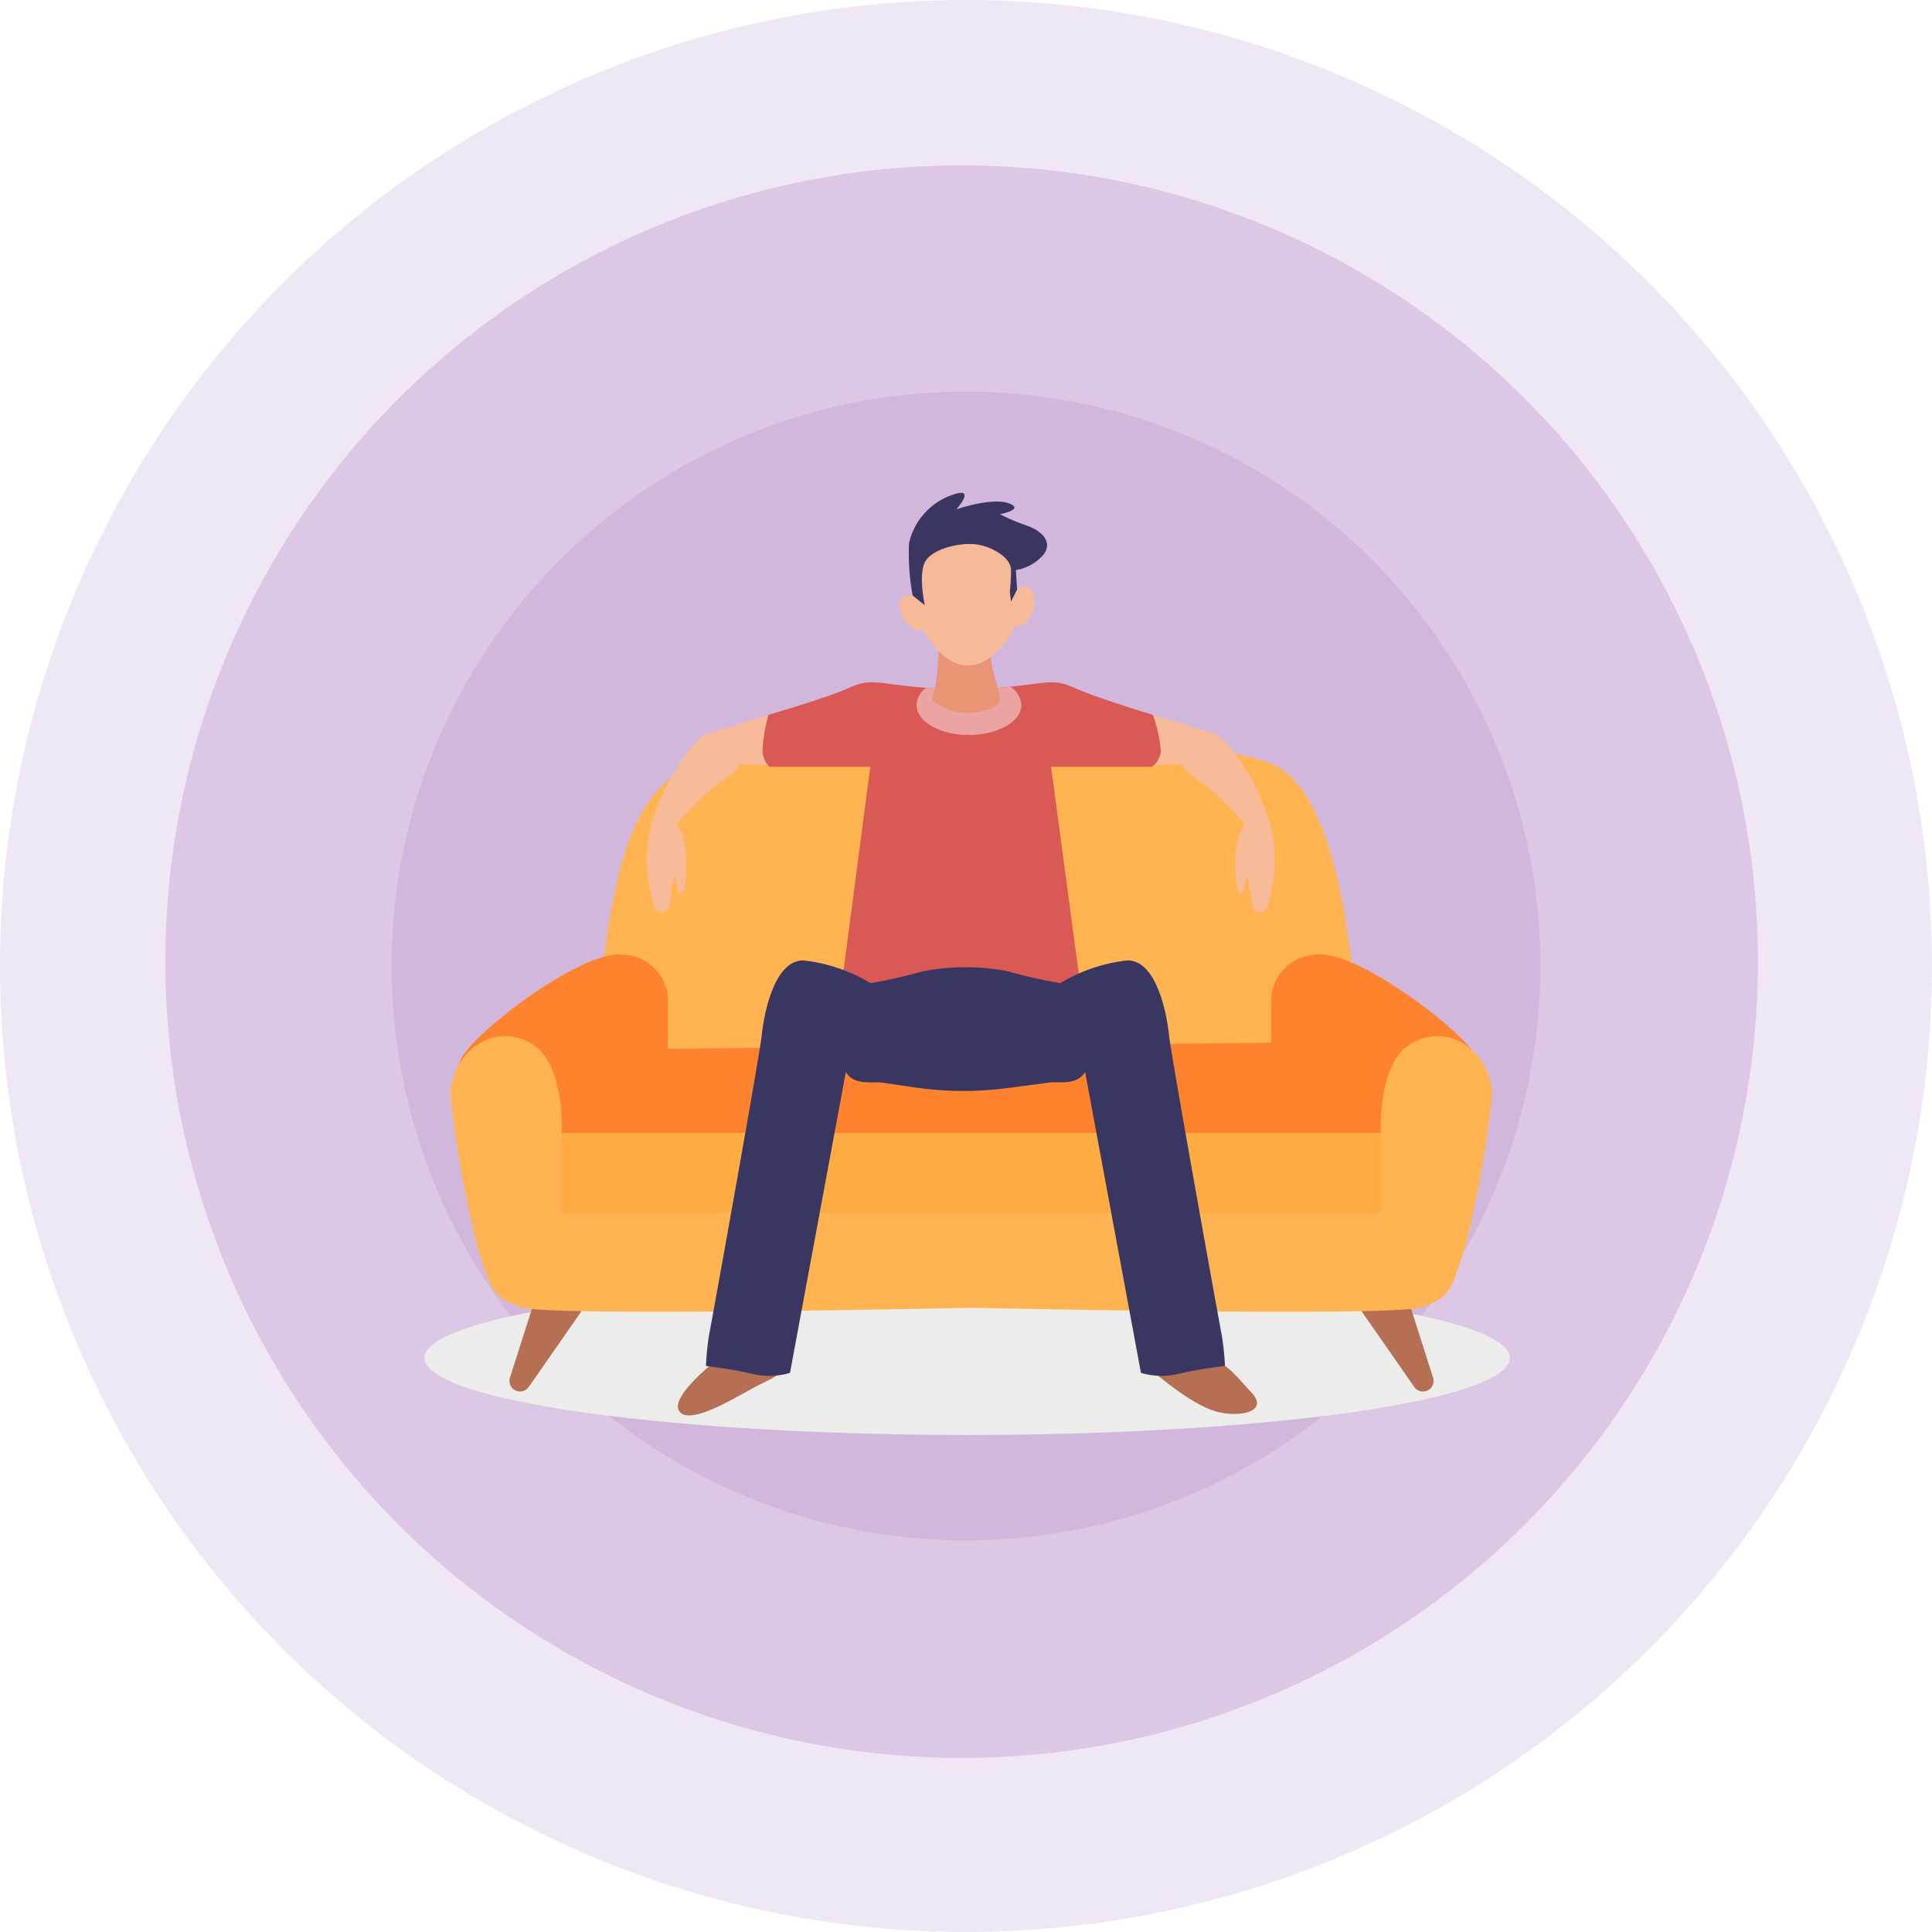 <svg xmlns="http://www.w3.org/2000/svg" width="133.286" height="133.286" viewBox="0 0 133.286 133.286">
  <g id="Group_194" data-name="Group 194" transform="translate(-3449.714 -2091)">
    <g id="Group_188" data-name="Group 188" transform="translate(3449.714 2091)">
      <g id="Group_114" data-name="Group 114">
        <circle id="Ellipse_8" data-name="Ellipse 8" cx="54.935" cy="54.935" r="54.935" transform="translate(11.407 11.407)" fill="#d2b7dc" opacity="0.662"/>
        <g id="Group_113" data-name="Group 113">
          <circle id="Ellipse_10" data-name="Ellipse 10" cx="66.643" cy="66.643" r="66.643" transform="translate(0)" fill="#d2b7dc" opacity="0.332"/>
          <circle id="Ellipse_9" data-name="Ellipse 9" cx="39.625" cy="39.625" r="39.625" transform="translate(27.017 27.017)" fill="#d2b7dc"/>
        </g>
      </g>
    </g>
    <g id="Group_189" data-name="Group 189" transform="translate(3217.643 2078.945)">
      <ellipse id="Ellipse_7" data-name="Ellipse 7" cx="37.44" cy="5.314" rx="37.44" ry="5.314" transform="translate(261.357 100.424)" fill="#ecedeb"/>
      <g id="Group_94" data-name="Group 94" transform="translate(263.174 63.06)">
        <path id="Path_411" data-name="Path 411" d="M346.148,115.138S345.733,99.1,340.062,97.3c-5.784-1.834-11.965-1.679-17.955-1.408-5.651.256-11.345.1-16.981.473-6.205.41-8.5,3.259-9.871,9a47.8,47.8,0,0,0-1.241,9.778l-1.383,4.149h54.9Z" transform="translate(-283.742 -95.727)" fill="#ffb451"/>
        <path id="Path_412" data-name="Path 412" d="M282.773,145.578v-3.6a3.225,3.225,0,0,0-3.18-2.9c-3.042-.276-11.34,6.223-11.2,7.606s1.66,11.2,2.628,11.616,3.457,2.351,5.67,1.244S282.773,145.578,282.773,145.578Z" transform="translate(-267.8 -124.232)" fill="#ff832e"/>
        <path id="Path_413" data-name="Path 413" d="M431.988,145.578v-3.6a3.225,3.225,0,0,1,3.18-2.9c3.042-.276,11.339,6.223,11.2,7.606s-1.66,11.2-2.628,11.616-3.457,2.351-5.67,1.244S431.988,145.578,431.988,145.578Z" transform="translate(-375.39 -124.232)" fill="#ff832e"/>
        <path id="Path_414" data-name="Path 414" d="M296.325,157.283a6.557,6.557,0,0,1-.727.648c-1.86,1.534-6.6,5.16-6.6,5.16h56.559l-7.606-6.223Z" transform="translate(-281.351 -135.937)" fill="#ff832e"/>
        <path id="Path_415" data-name="Path 415" d="M289,175.045v5.716h56.52l.039-5.716Z" transform="translate(-281.351 -147.891)" fill="#ffad43"/>
        <path id="Path_416" data-name="Path 416" d="M280.277,208.168l-1.77,5.546a.731.731,0,0,0,.7.953h0a.731.731,0,0,0,.6-.314l4.207-6.047Z" transform="translate(-274.43 -169.674)" fill="#b57053"/>
        <path id="Path_417" data-name="Path 417" d="M452.261,208.168l1.77,5.546a.731.731,0,0,1-.7.953h0a.731.731,0,0,1-.6-.314l-4.207-6.047Z" transform="translate(-386.267 -169.674)" fill="#b57053"/>
        <path id="Path_418" data-name="Path 418" d="M336.242,155.893a3.4,3.4,0,0,0-3.2.1c-2.489,1.245-2.213,6.223-2.213,6.223v5.532h-56.52v-5.532s.277-4.978-2.213-6.223a3.4,3.4,0,0,0-3.2-.1,4.165,4.165,0,0,0-2.194,4.32,77.77,77.77,0,0,0,1.8,9.889c.968,2.9.968,3.457,3.042,4.148,1.8.6,24.925.159,31.026.032,6.1.127,29.227.568,31.026-.032,2.074-.691,2.074-1.244,3.042-4.148a77.785,77.785,0,0,0,1.8-9.889A4.164,4.164,0,0,0,336.242,155.893Z" transform="translate(-266.666 -135.065)" fill="#ffb451"/>
      </g>
      <g id="Group_95" data-name="Group 95" transform="translate(276.691 46.055)">
        <path id="Path_419" data-name="Path 419" d="M314.563,90.788s-3.379,1.04-4.245,1.3-2.772,3.032-3.552,5.371a9.241,9.241,0,0,0-.6,3.874,12.722,12.722,0,0,0,.512,2.8c.346.393.873.371.96.025s.427-2.364.427-2.364l.26,1.213s.26.433.433-.346a10.18,10.18,0,0,0,.087-2.339,4.714,4.714,0,0,0-.607-1.992,16.448,16.448,0,0,1,3.326-3.127c1.129-.776.92-.982.92-.982l3.129.061-.271-3.144Z" transform="translate(-306.149 -75.474)" fill="#f6ba99"/>
        <path id="Path_420" data-name="Path 420" d="M406.106,90.788s3.379,1.04,4.245,1.3,2.772,3.032,3.552,5.371a9.237,9.237,0,0,1,.6,3.874,12.72,12.72,0,0,1-.513,2.8c-.346.393-.873.371-.96.025s-.426-2.364-.426-2.364l-.26,1.213s-.26.433-.433-.346a10.18,10.18,0,0,1-.087-2.339,4.716,4.716,0,0,1,.606-1.992A16.44,16.44,0,0,0,409.1,95.2c-1.129-.776-.92-.982-.92-.982l-3.128.061.271-3.144Z" transform="translate(-371.195 -75.474)" fill="#f6ba99"/>
        <path id="Path_421" data-name="Path 421" d="M356.413,86.479s-3.938-1.188-5.439-1.87-1.842-.273-5.184,0c-.443.036-.9.054-1.359.064l0-.027c-.386.017-.789.027-1.2.033s-.81-.016-1.2-.033l0,.027c-.458-.01-.915-.028-1.359-.064-3.342-.273-3.683-.682-5.184,0s-5.587,1.87-5.587,1.87a10.728,10.728,0,0,0-.415,2.5,1.631,1.631,0,0,0,.481,1.088h6.957l-2.36,17.926h17.232l-2.4-17.926h6.958a1.479,1.479,0,0,0,.61-1.088A9.038,9.038,0,0,0,356.413,86.479Z" transform="translate(-321.502 -71.165)" fill="#da5955"/>
        <path id="Path_422" data-name="Path 422" d="M367.774,86.381a1.621,1.621,0,0,0-.762-1.267c-.246.025-.5.049-.792.073-.443.036-.9.054-1.359.064l0-.027c-.386.017-.789.027-1.2.033s-.81-.016-1.2-.033l0,.027c-.424-.01-.846-.027-1.258-.058a1.561,1.561,0,0,0-.659,1.188c0,1.142,1.615,2.067,3.607,2.067S367.774,87.523,367.774,86.381Z" transform="translate(-341.932 -71.742)" fill="#eba4a1"/>
        <path id="Path_423" data-name="Path 423" d="M364.151,75.564a24.042,24.042,0,0,1-.2,3.07c-.2,1.3-.614,1.023.682,1.705s3.479.068,3.684-.409-.478-2.046-.546-2.865-.137-1.228-.137-1.228Z" transform="translate(-344.011 -65.462)" fill="#ea9476"/>
        <path id="Path_424" data-name="Path 424" d="M357.992,53.141s-1.173-.167-.838,1.006a1.986,1.986,0,0,0,1.174,1.425l.335-.167s1.089,2.179,2.682,2.514,2.6-1.09,2.933-1.425a7.346,7.346,0,0,0,.838-1.425s.087.5.67-.084a1.844,1.844,0,0,0,.4-2.211c-.465-.517-.671-.195-.991-.052l-.084-1.341a3.142,3.142,0,0,0,1.927-1.089c.671-.922-.251-1.676-1.257-2.011a11.525,11.525,0,0,1-1.76-.754s1.76-.335.586-.754-3.6.419-3.6.419,1.425-1.592-.251-1.006a4.587,4.587,0,0,0-3.017,3.352A15.988,15.988,0,0,0,357.992,53.141Z" transform="translate(-339.653 -46.055)" fill="#f6ba99"/>
        <path id="Path_425" data-name="Path 425" d="M366.283,51.381a3.142,3.142,0,0,0,1.927-1.089c.671-.922-.251-1.676-1.257-2.011a11.527,11.527,0,0,1-1.76-.754s1.76-.335.586-.754-3.6.419-3.6.419,1.425-1.592-.251-1.006a4.587,4.587,0,0,0-3.017,3.352,15.989,15.989,0,0,0,.251,3.6l.838.671s-.5-2.263.084-3.1,2.43-1.257,3.52-1.089,2.346.922,2.346,1.76a13.548,13.548,0,0,1-.084,1.509l.084.67.419-.838Z" transform="translate(-340.82 -46.055)" fill="#393762"/>
        <path id="Path_426" data-name="Path 426" d="M314.755,220.758s-3.07,2.456-2.183,3.342,4.229-1.3,5.457-1.91,1.364-.614,1.3-1.091S315.642,219.8,314.755,220.758Z" transform="translate(-310.267 -160.658)" fill="#b57053"/>
        <path id="Path_427" data-name="Path 427" d="M408.511,221.87s2.728,2.387,4.5,2.729,3.274-.2,2.182-1.364-1.637-1.978-2.524-2.115S409.4,221.119,408.511,221.87Z" transform="translate(-373.467 -161.155)" fill="#b57053"/>
        <path id="Path_428" data-name="Path 428" d="M353.665,166.212c-.136-.682-3.511-19.388-3.648-20.753s-.819-5.18-2.865-5.18a11.262,11.262,0,0,0-4.638,1.569,34.248,34.248,0,0,1-3.615-.818,15.445,15.445,0,0,0-5.866,0,34.268,34.268,0,0,1-3.615.818,11.261,11.261,0,0,0-4.639-1.569c-2.046,0-2.728,3.816-2.865,5.18s-3.511,20.07-3.648,20.753a19.415,19.415,0,0,0-.2,2.046s1.773.2,3.206.546a5.017,5.017,0,0,0,2.592-.068l3.853-20.753h0c.509.807,1.4.708,2.351.708l2.429.353a23.174,23.174,0,0,0,6.348.044l3.028-.4c.954,0,1.841.1,2.351-.708h0l3.852,20.753a5.017,5.017,0,0,0,2.592.068c1.433-.341,3.206-.546,3.206-.546A19.415,19.415,0,0,0,353.665,166.212Z" transform="translate(-313.984 -108.021)" fill="#393762"/>
      </g>
    </g>
  </g>
</svg>
